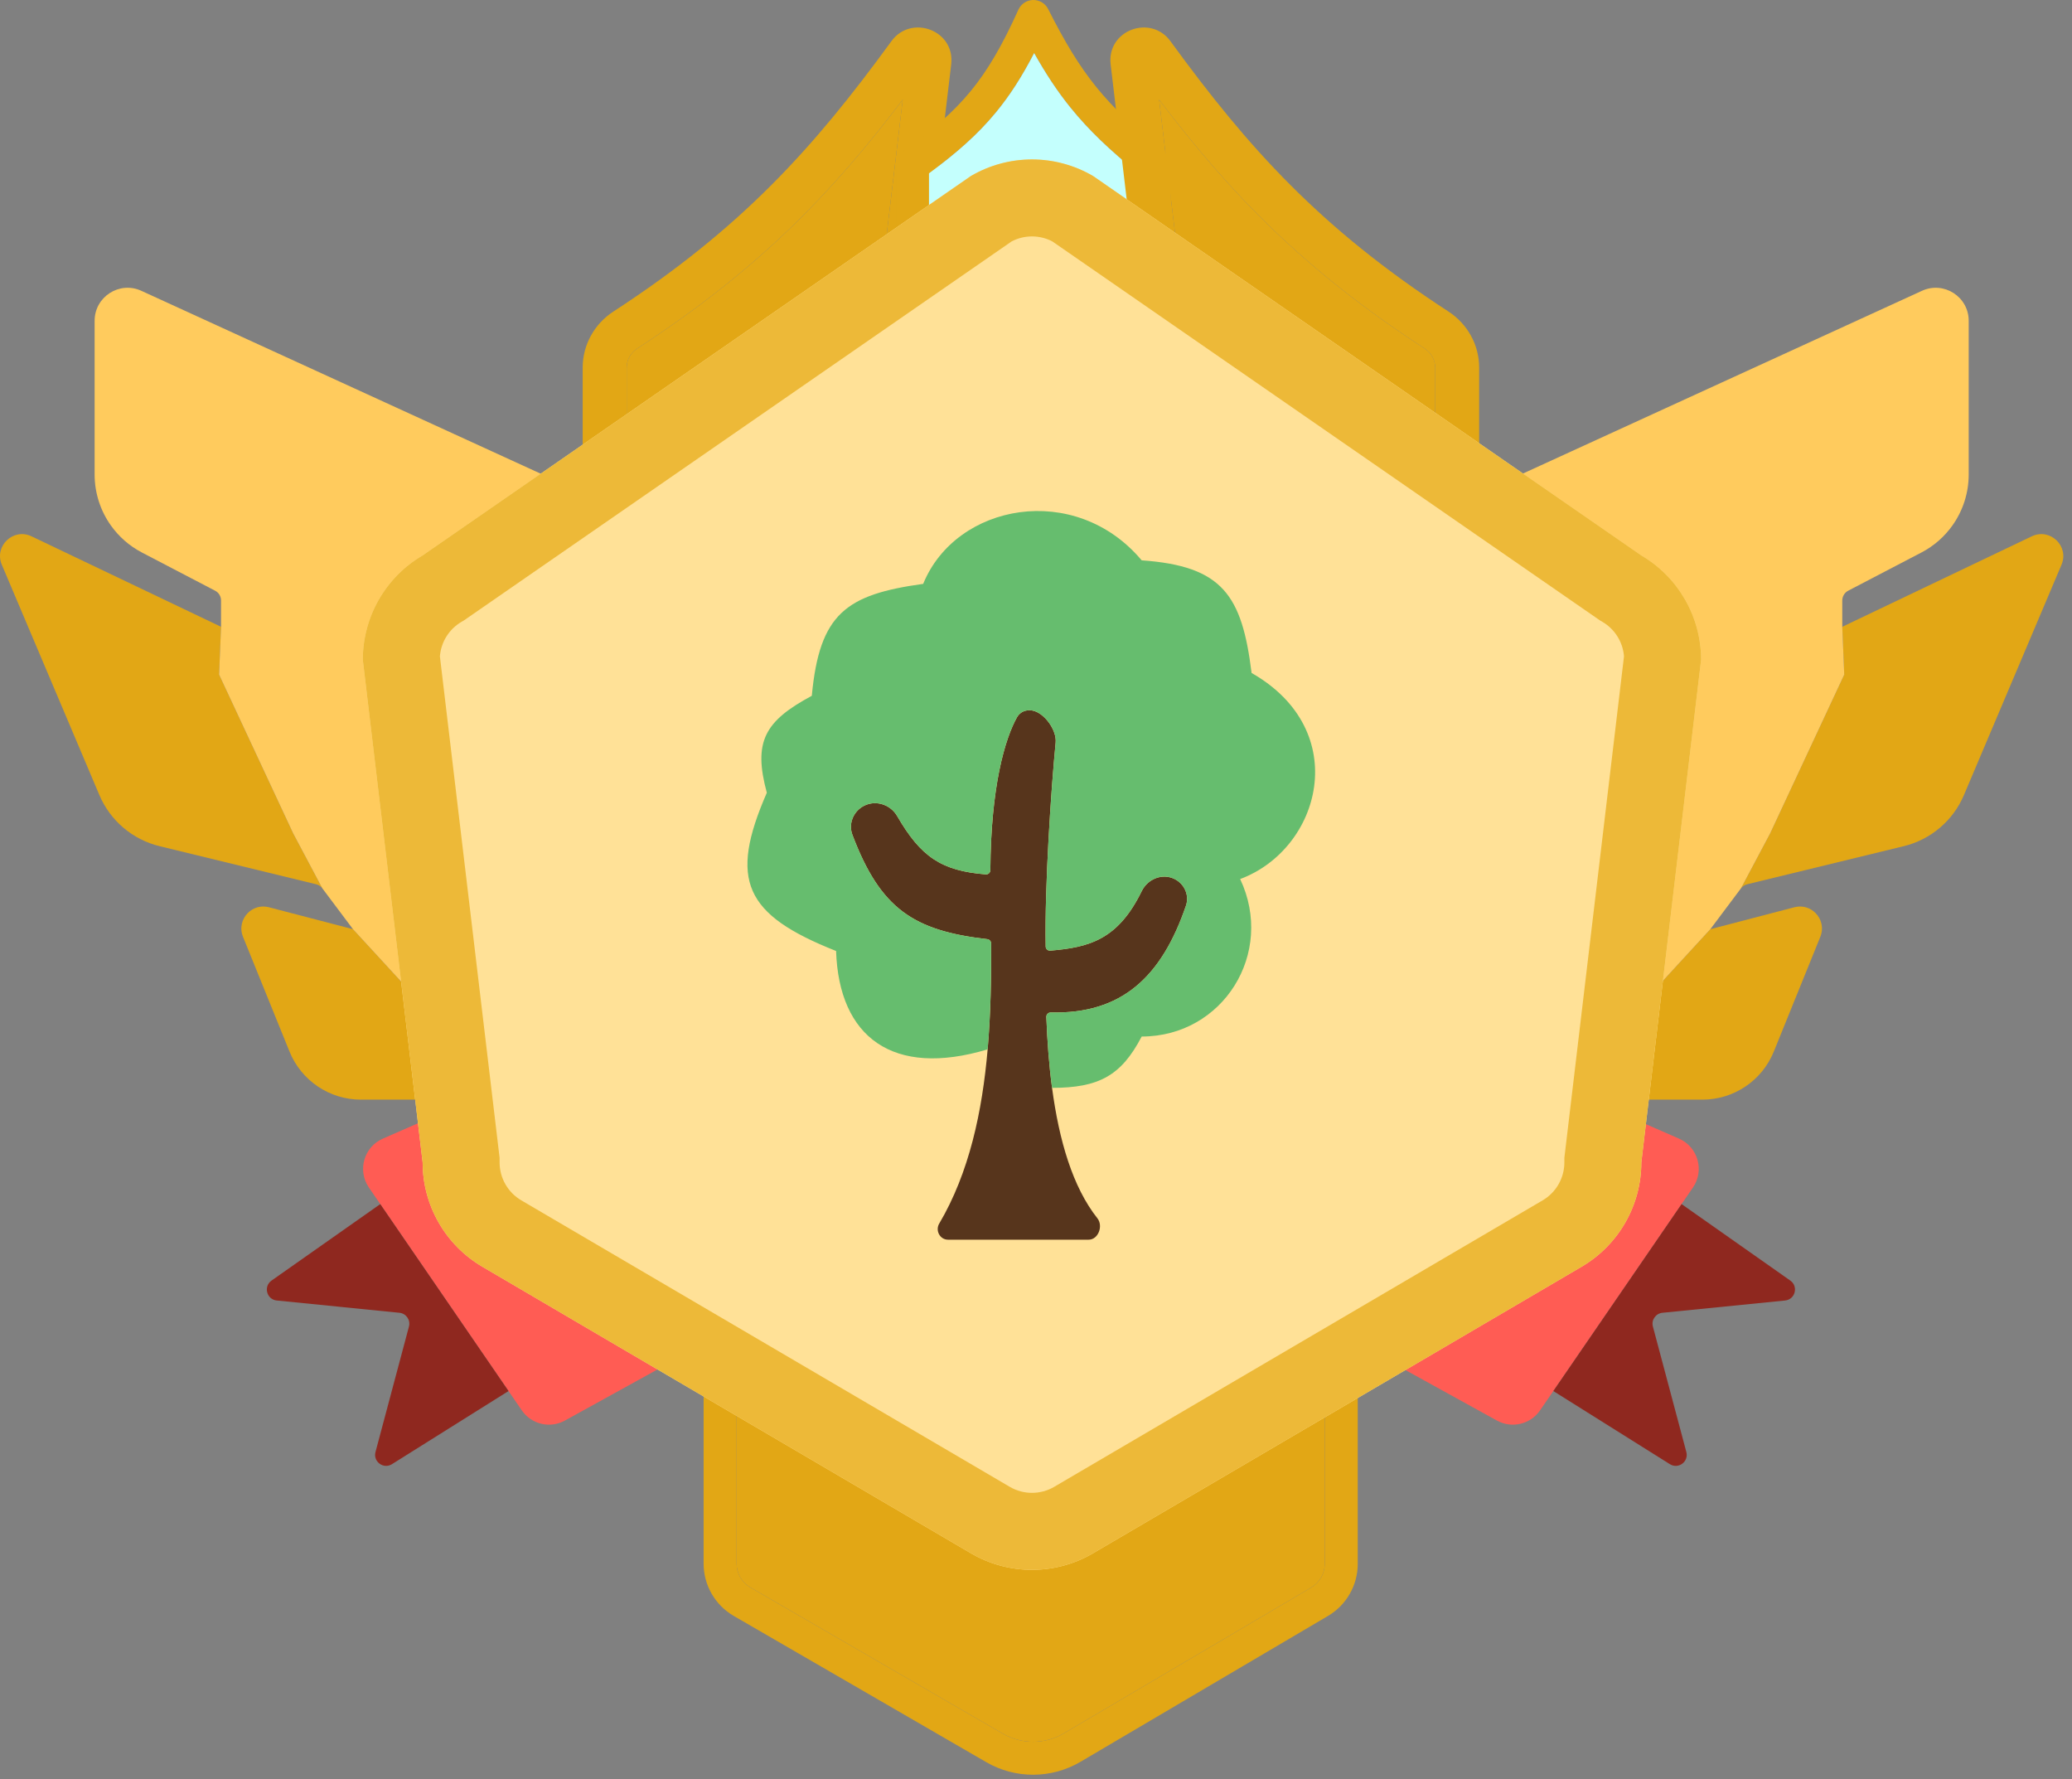 <svg width="219" height="188" viewBox="0 0 219 188" fill="none" xmlns="http://www.w3.org/2000/svg">
<rect x="0" y="0" width="219" height="188" fill="#808080" stroke="none"/>
<path fill-rule="evenodd" clip-rule="evenodd" d="M83.059 132.352C83.382 132.053 83.805 131.887 84.245 131.887H134.792C135.279 131.887 135.743 132.09 136.073 132.447L142.12 138.999C143.012 139.965 143.507 141.231 143.507 142.546V165.253C143.507 167.516 142.31 169.61 140.361 170.759L114.206 186.171C111.135 187.981 107.328 187.996 104.243 186.21L77.557 170.76C75.583 169.617 74.368 167.51 74.368 165.229V142.703C74.368 141.249 74.974 139.86 76.039 138.871L83.059 132.352ZM84.93 135.373L78.411 141.426C78.056 141.755 77.854 142.218 77.854 142.703V165.229C77.854 166.266 78.406 167.224 79.304 167.743L105.99 183.193C107.986 184.349 110.449 184.339 112.436 183.168L138.591 167.756C139.477 167.233 140.021 166.282 140.021 165.253V142.546C140.021 142.107 139.856 141.685 139.559 141.363L134.029 135.373H84.93Z" fill="#E2A715"/>
<path d="M78.411 141.426L84.93 135.373H134.029L139.559 141.363C139.856 141.685 140.021 142.107 140.021 142.546V165.253C140.021 166.282 139.477 167.233 138.591 167.756L112.436 183.168C110.449 184.339 107.986 184.349 105.99 183.193L79.304 167.743C78.406 167.224 77.854 166.266 77.854 165.229V142.703C77.854 142.218 78.056 141.755 78.411 141.426Z" fill="#E2A715"/>
<path d="M45.9 117.943L40.467 120.32C38.462 121.197 37.751 123.682 38.989 125.486L40.192 127.239L53.749 146.993L55.149 149.033C56.164 150.513 58.137 150.98 59.708 150.113L73.788 142.345L45.9 117.943Z" fill="#FF5C54"/>
<path d="M40.192 127.239L28.7 135.32C27.819 135.939 28.182 137.319 29.253 137.426L42.217 138.723C42.929 138.794 43.408 139.487 43.224 140.178L39.688 153.436C39.416 154.456 40.535 155.281 41.429 154.72L53.749 146.993L40.192 127.239Z" fill="#8F281F"/>
<path fill-rule="evenodd" clip-rule="evenodd" d="M95.412 10.535L93.682 25.073L66.235 44.036V38.841C66.235 38.051 66.648 37.285 67.354 36.826C80.046 28.567 87.797 20.554 95.412 10.535Z" fill="#E2A715"/>
<path d="M94.222 4.346C96.304 1.487 100.969 3.18 100.536 6.814L98.77 21.648L93.682 25.073L95.412 10.535C87.797 20.554 80.046 28.567 67.354 36.826C66.648 37.285 66.235 38.051 66.235 38.841V44.036L61.587 47.304L61.587 38.841C61.587 36.427 62.839 34.218 64.819 32.93C78.332 24.137 85.946 15.708 94.222 4.346Z" fill="#E2A715"/>
<path d="M0.192 59.678C-0.643 57.708 1.402 55.752 3.332 56.673L23.364 66.234L23.156 71.285L30.988 88.068L34.072 93.874C33.91 93.659 33.678 93.506 33.417 93.442L16.864 89.416C14.008 88.721 11.649 86.717 10.502 84.01L0.192 59.678Z" fill="#E2A715"/>
<path d="M26.201 96.471C26.747 95.927 27.559 95.646 28.424 95.871L37.308 98.189L43.118 104.508L44.28 111.552L44.861 116.2H38.139C34.827 116.2 31.845 114.191 30.601 111.122L25.684 98.993C25.302 98.05 25.579 97.09 26.201 96.471Z" fill="#E2A715"/>
<path d="M14.938 30.729L58.224 50.547L53.304 53.407L44.735 58.991C40.55 61.718 38.297 66.602 38.94 71.556L42.246 97.027L43.118 104.508L37.308 98.189L34.072 93.874L30.988 88.068L23.156 71.285L23.364 66.234V63.452C23.364 63.019 23.123 62.622 22.739 62.422L14.997 58.383C13.669 57.69 12.556 56.703 11.72 55.526C10.621 53.981 10.001 52.107 10.001 50.141V33.899C10.001 31.359 12.629 29.672 14.938 30.729Z" fill="#FFCB5D"/>
<path d="M217.891 59.678C218.726 57.708 216.681 55.752 214.751 56.673L194.719 66.234L194.927 71.285L187.095 88.068L184.011 93.874C184.173 93.659 184.404 93.506 184.666 93.442L201.219 89.416C204.075 88.721 206.434 86.717 207.581 84.01L217.891 59.678Z" fill="#E2A715"/>
<path d="M191.882 96.471C191.336 95.927 190.524 95.646 189.659 95.871L180.775 98.189L174.965 104.508L173.803 111.552L173.222 116.2H179.944C183.256 116.2 186.238 114.191 187.482 111.122L192.399 98.993C192.781 98.05 192.504 97.09 191.882 96.471Z" fill="#E2A715"/>
<path d="M203.145 30.729L159.859 50.547L164.779 53.407L173.348 58.991C177.533 61.718 179.786 66.602 179.143 71.556L175.837 97.027L174.965 104.508L180.775 98.189L184.011 93.874L187.095 88.068L194.927 71.285L194.719 66.234V63.452C194.719 63.019 194.96 62.622 195.344 62.422L203.086 58.383C204.414 57.69 205.527 56.703 206.363 55.526C207.462 53.981 208.082 52.107 208.082 50.141V33.899C208.082 31.359 205.454 29.672 203.145 30.729Z" fill="#FFCB5D"/>
<path d="M172.027 117.943L177.46 120.32C179.465 121.197 180.175 123.682 178.937 125.486L177.734 127.239L164.178 146.993L162.777 149.033C161.762 150.513 159.79 150.98 158.219 150.113L144.139 142.345L172.027 117.943Z" fill="#FF5C54"/>
<path d="M177.734 127.239L189.227 135.32C190.107 135.939 189.745 137.319 188.674 137.426L175.71 138.723C174.998 138.794 174.518 139.487 174.703 140.178L178.238 153.436C178.51 154.456 177.392 155.281 176.498 154.72L164.178 146.993L177.734 127.239Z" fill="#8F281F"/>
<path fill-rule="evenodd" clip-rule="evenodd" d="M109.19 0C109.861 -0.014 110.481 0.358 110.784 0.957C112.537 4.424 114.043 6.936 115.873 9.198C117.702 11.46 119.901 13.531 123.094 16.065C123.51 16.395 123.753 16.898 123.753 17.43V25.564C123.753 26.527 122.973 27.307 122.01 27.307H96.446C95.484 27.307 94.703 26.527 94.703 25.564V17.43C94.703 16.869 94.973 16.343 95.427 16.016C98.56 13.759 100.747 11.875 102.572 9.659C104.398 7.444 105.923 4.822 107.64 1.025C107.916 0.413 108.519 0.015 109.19 0ZM109.304 5.605C108.042 8.048 106.759 10.059 105.263 11.876C103.327 14.225 101.085 16.184 98.189 18.317V23.821H120.267V18.267C117.296 15.866 115.071 13.75 113.162 11.39C111.743 9.636 110.522 7.774 109.304 5.605Z" fill="#E2A715"/>
<path d="M105.263 11.876C106.759 10.059 108.042 8.048 109.304 5.605C110.522 7.774 111.743 9.636 113.162 11.39C115.071 13.75 117.296 15.866 120.267 18.267V23.821H98.189V18.317C101.085 16.184 103.327 14.225 105.263 11.876Z" fill="#C4FFFD"/>
<path fill-rule="evenodd" clip-rule="evenodd" d="M122.514 10.535L124.245 25.073L151.692 44.036V38.841C151.692 38.051 151.279 37.285 150.573 36.826C137.881 28.567 130.13 20.554 122.514 10.535Z" fill="#E2A715"/>
<path d="M123.705 4.346C121.622 1.487 116.958 3.18 117.39 6.814L119.156 21.648L124.245 25.073L122.514 10.535C130.13 20.554 137.881 28.567 150.573 36.826C151.279 37.285 151.692 38.051 151.692 38.841V44.036L156.34 47.304L156.34 38.841C156.34 36.427 155.087 34.218 153.108 32.93C139.595 24.137 131.981 15.708 123.705 4.346Z" fill="#E2A715"/>
<path d="M102.61 18.605C106.603 16.264 111.549 16.264 115.541 18.605L173.48 58.694C177.393 60.988 179.797 65.184 179.797 69.72L173.48 122.834C173.48 127.37 171.076 131.566 167.163 133.86L115.541 164.13C111.549 166.471 106.603 166.471 102.61 164.13L50.988 133.86C47.075 131.566 44.671 127.37 44.671 122.834L38.347 69.72C38.347 65.184 40.751 60.988 44.663 58.694L102.61 18.605Z" fill="#FFE197"/>
<path fill-rule="evenodd" clip-rule="evenodd" d="M173.48 58.694L115.541 18.605C111.549 16.264 106.603 16.264 102.61 18.605L44.663 58.694C40.751 60.988 38.347 65.184 38.347 69.72L44.671 122.834C44.671 127.37 47.075 131.566 50.988 133.86L102.61 164.13C106.603 166.471 111.549 166.471 115.541 164.13L167.163 133.86C171.076 131.566 173.48 127.37 173.48 122.834L179.797 69.72C179.797 65.184 177.393 60.988 173.48 58.694ZM171.648 69.357C171.531 67.849 170.683 66.483 169.366 65.71L169.103 65.556L111.226 25.51C109.879 24.807 108.272 24.807 106.925 25.51L49.04 65.556L48.778 65.71C47.46 66.483 46.613 67.849 46.495 69.356L52.805 122.352V122.834C52.805 124.484 53.679 126.009 55.102 126.844L106.725 157.114C108.176 157.965 109.975 157.965 111.427 157.114L163.049 126.844C164.472 126.009 165.346 124.484 165.346 122.834V122.352L171.648 69.357Z" fill="#EDB938"/>
<path d="M100.2 131L115.062 131C116.087 131 116.625 129.541 115.99 128.739C113.379 125.444 111.937 120.516 111.197 114.955C110.876 112.548 110.687 110.022 110.592 107.459C110.582 107.196 110.803 106.981 111.067 106.988C118.559 107.166 122.767 103.244 125.348 95.707C125.725 94.605 125.192 93.41 124.149 92.89C122.855 92.244 121.304 92.877 120.67 94.175C118.168 99.29 115.137 100.111 111.007 100.455C110.749 100.476 110.527 100.278 110.523 100.02C110.405 93.636 111.092 83.409 111.576 78.467C111.704 77.165 110.403 75.329 109.116 75.082C108.472 74.959 107.82 75.213 107.499 75.783C106.218 78.064 104.729 83.118 104.676 91.948C104.675 92.209 104.454 92.419 104.194 92.398C99.482 92.02 97.323 90.537 94.83 86.242C94.075 84.94 92.399 84.462 91.124 85.263C90.127 85.89 89.681 87.121 90.097 88.221C93.056 96.035 96.556 98.351 104.351 99.242C104.58 99.268 104.757 99.461 104.758 99.691C104.775 103.332 104.715 107.126 104.389 110.887C103.822 117.452 102.448 123.917 99.269 129.302C98.835 130.035 99.347 131 100.2 131Z" fill="#57351C"/>
<path d="M104.758 99.691C104.757 99.461 104.58 99.268 104.351 99.242C96.556 98.351 93.056 96.035 90.097 88.221C89.681 87.121 90.127 85.89 91.124 85.263C92.399 84.462 94.075 84.94 94.83 86.242C97.323 90.537 99.482 92.02 104.194 92.398C104.454 92.419 104.675 92.209 104.676 91.948C104.729 83.118 106.218 78.064 107.499 75.783C107.82 75.213 108.472 74.959 109.116 75.082C110.403 75.329 111.704 77.165 111.576 78.467C111.092 83.409 110.405 93.636 110.523 100.02C110.527 100.278 110.749 100.476 111.007 100.455C115.137 100.111 118.168 99.29 120.67 94.175C121.304 92.877 122.855 92.244 124.149 92.89C125.192 93.41 125.725 94.605 125.348 95.707C122.767 103.244 118.559 107.166 111.067 106.988C110.803 106.981 110.582 107.196 110.592 107.459C110.687 110.022 110.876 112.548 111.197 114.955C116.138 114.955 118.518 113.667 120.67 109.531C129.268 109.531 134.777 100.718 131.079 92.89C139.606 89.72 143.002 77.216 132.287 71.114C131.27 62.944 129.255 59.809 120.67 59.212C113.648 50.851 101.047 53.186 97.576 61.698C89.426 62.828 86.618 64.836 85.804 73.525C80.821 76.203 79.586 78.362 81.05 83.769C77.007 93.031 78.692 96.656 88.37 100.492C88.671 109.607 94.373 113.894 104.389 110.887C104.715 107.126 104.775 103.332 104.758 99.691Z" fill="#66BD6E"/>
</svg>
